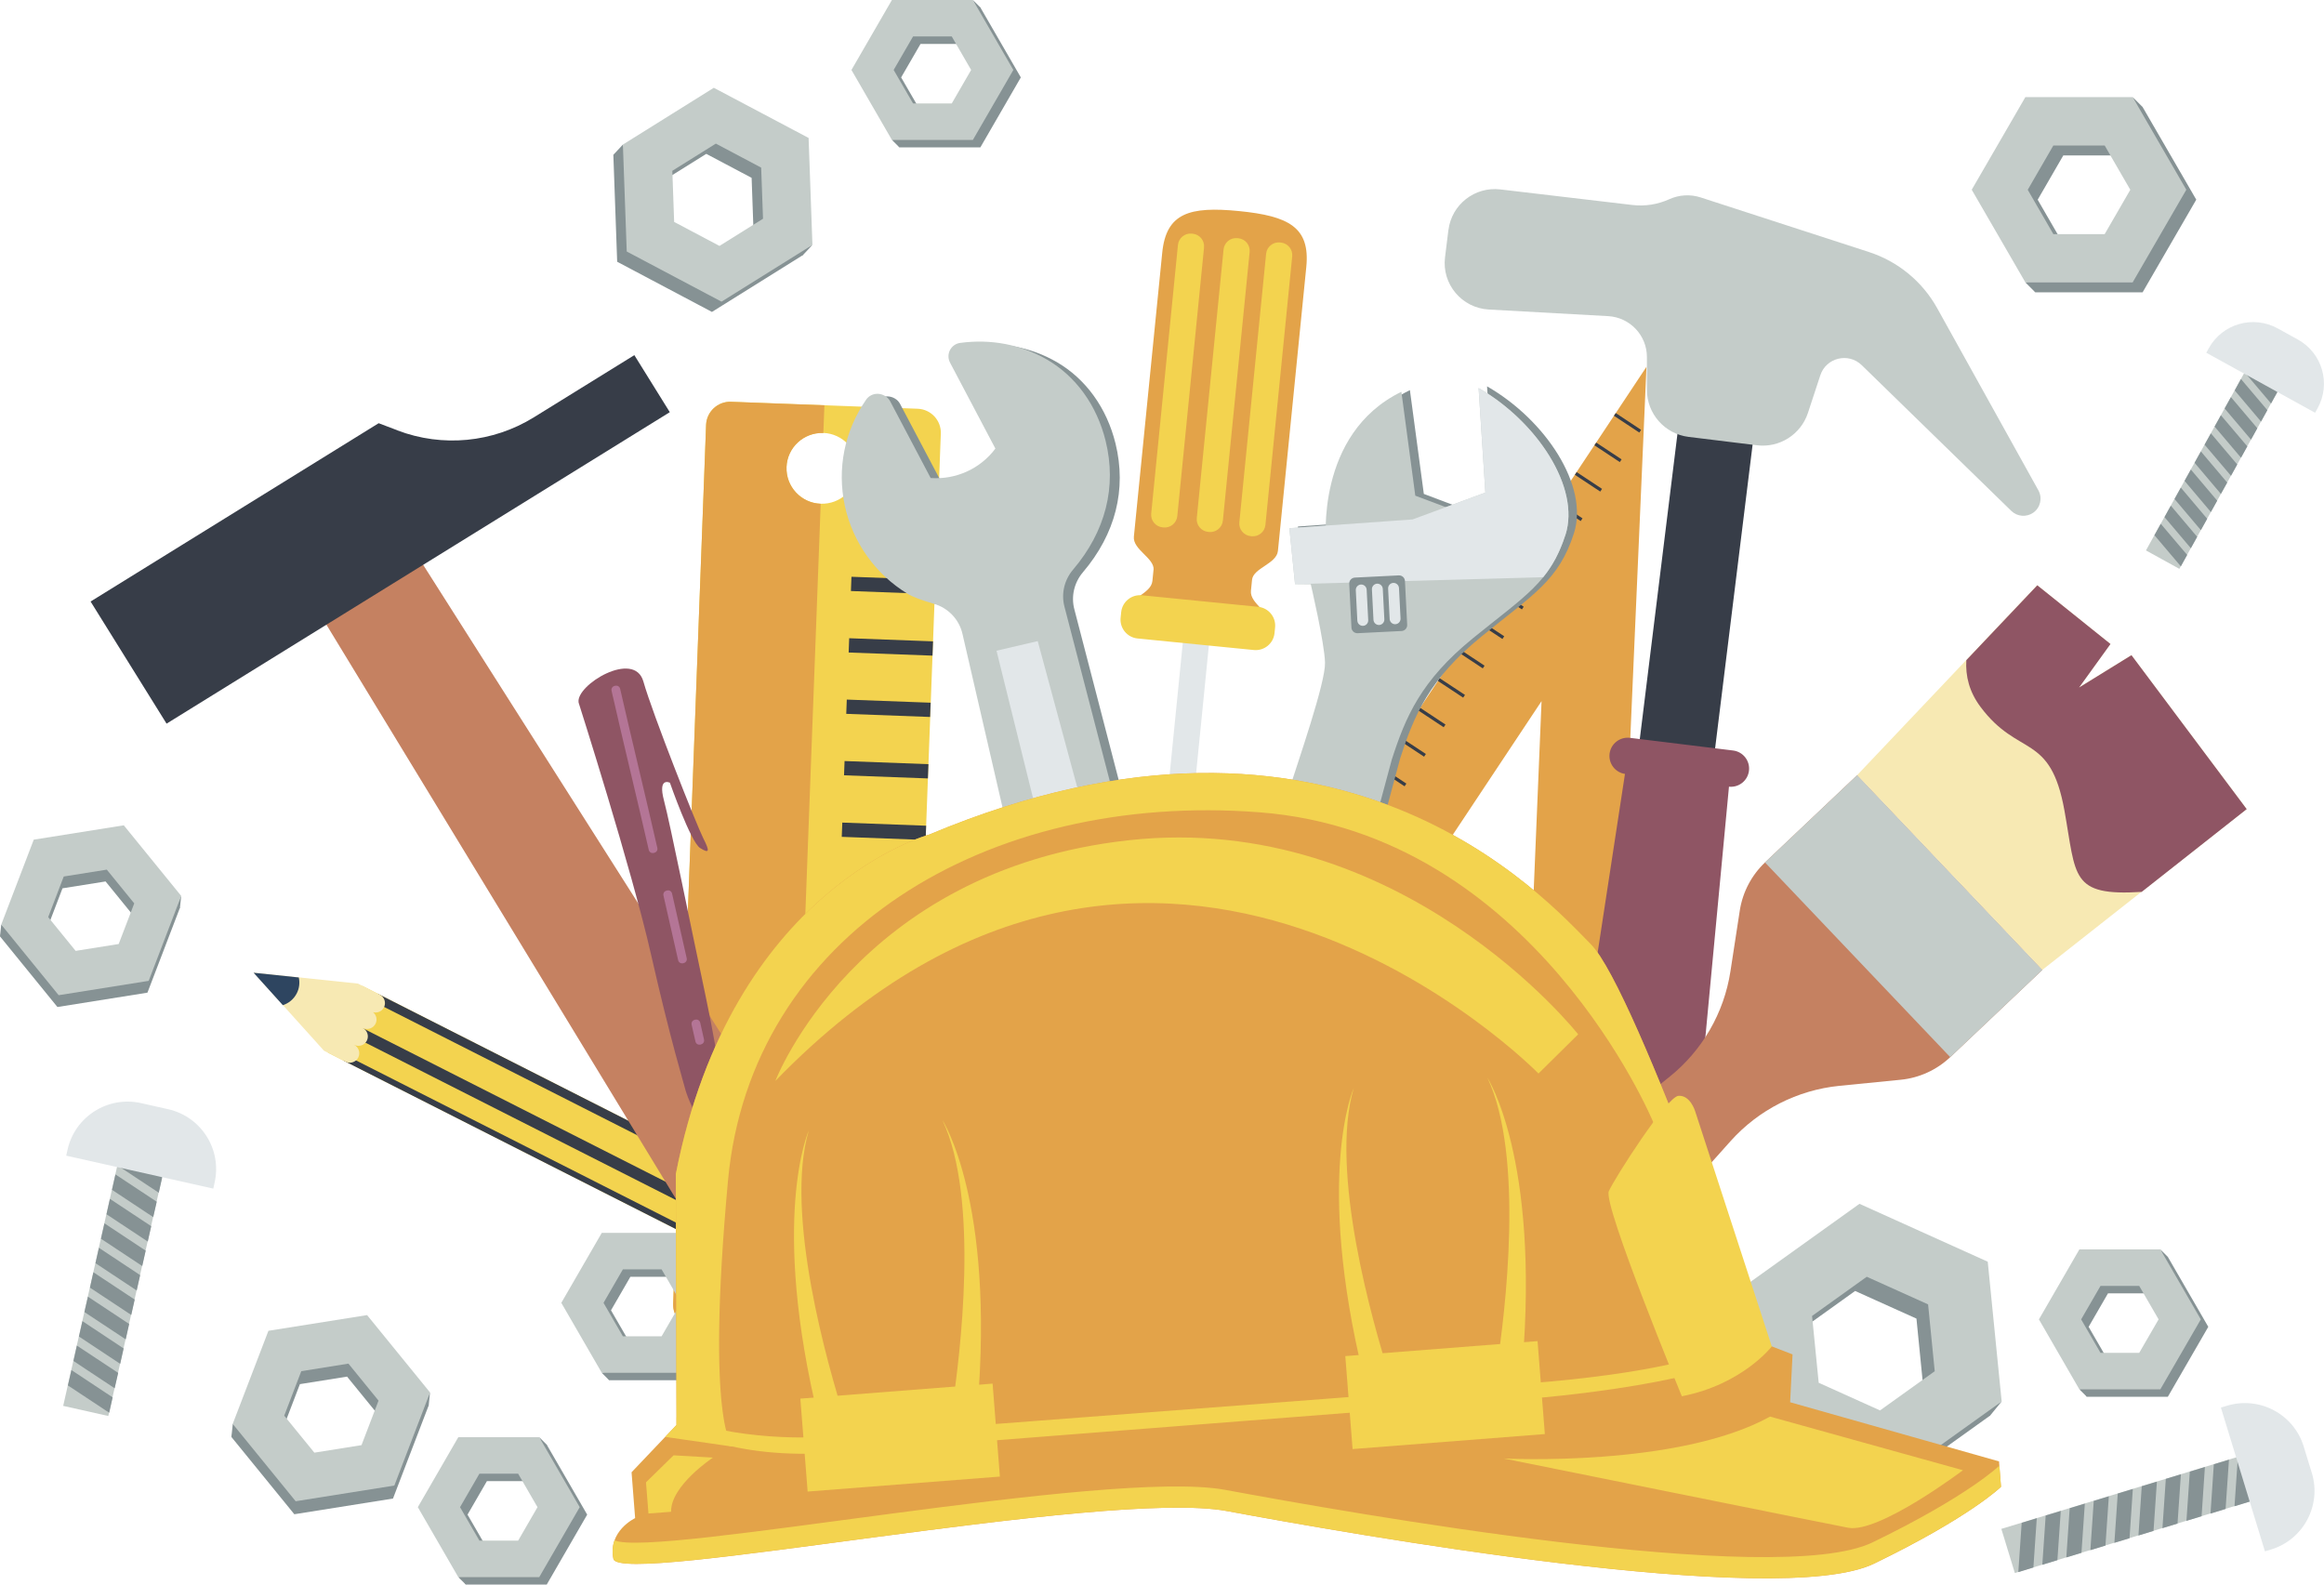 <svg width="110" height="75" viewBox="0 0 110 75" fill="none" xmlns="http://www.w3.org/2000/svg">
<g clip-path="url(#clip0_1_10)">
<path d="M60.589 43.48L76.339 53.885L77.931 17.362L60.592 43.477L60.589 43.48ZM67.291 41.729L72.965 33.185L72.469 45.151L67.291 41.729Z" fill="#E3A349"/>
<path d="M61.663 41.874L61.578 42.002L62.779 42.796L62.864 42.668L61.663 41.874Z" fill="#373D48"/>
<path d="M62.586 40.475L62.501 40.603L63.703 41.397L63.788 41.269L62.586 40.475Z" fill="#373D48"/>
<path d="M63.513 39.087L63.428 39.215L64.629 40.009L64.714 39.881L63.513 39.087Z" fill="#373D48"/>
<path d="M64.439 37.688L64.354 37.816L65.555 38.61L65.641 38.482L64.439 37.688Z" fill="#373D48"/>
<path d="M65.366 36.295L65.281 36.423L66.482 37.217L66.567 37.089L65.366 36.295Z" fill="#373D48"/>
<path d="M66.288 34.894L66.203 35.022L67.404 35.815L67.49 35.687L66.288 34.894Z" fill="#373D48"/>
<path d="M67.217 33.5L67.132 33.628L68.333 34.422L68.418 34.294L67.217 33.5Z" fill="#373D48"/>
<path d="M68.139 32.099L68.054 32.227L69.255 33.02L69.341 32.892L68.139 32.099Z" fill="#373D48"/>
<path d="M69.067 30.713L68.982 30.841L70.183 31.635L70.268 31.507L69.067 30.713Z" fill="#373D48"/>
<path d="M69.997 29.322L69.912 29.45L71.113 30.244L71.198 30.116L69.997 29.322Z" fill="#373D48"/>
<path d="M70.919 27.922L70.834 28.05L72.035 28.844L72.12 28.716L70.919 27.922Z" fill="#373D48"/>
<path d="M71.85 26.53L71.765 26.658L72.966 27.452L73.051 27.324L71.85 26.53Z" fill="#373D48"/>
<path d="M72.774 25.132L72.689 25.26L73.89 26.054L73.975 25.926L72.774 25.132Z" fill="#373D48"/>
<path d="M73.702 23.74L73.617 23.868L74.818 24.662L74.903 24.534L73.702 23.74Z" fill="#373D48"/>
<path d="M74.627 22.345L74.542 22.473L75.743 23.267L75.828 23.139L74.627 22.345Z" fill="#373D48"/>
<path d="M75.553 20.949L75.468 21.077L76.669 21.871L76.754 21.743L75.553 20.949Z" fill="#373D48"/>
<path d="M76.476 19.551L76.391 19.679L77.592 20.473L77.677 20.345L76.476 19.551Z" fill="#373D48"/>
<path d="M37.672 61.053L38.657 61.554C39.43 61.947 40.378 61.64 40.772 60.869L40.963 60.498C41.357 59.727 41.05 58.781 40.277 58.388L39.292 57.887L37.675 61.053H37.672Z" fill="#DF6565"/>
<path d="M37.672 61.053L39.292 57.887L17.138 46.658L15.522 49.825L37.672 61.053Z" fill="#F3D34F"/>
<path d="M17.055 48.609L38.482 59.469L38.233 59.96L16.803 49.1L17.055 48.609Z" fill="#373D48"/>
<path d="M17.862 47.027L39.292 57.887L39.101 58.262L17.671 47.402L17.862 47.027Z" fill="#373D48"/>
<path d="M16.372 49.948L37.798 60.808L37.672 61.053L16.245 50.194L16.372 49.948Z" fill="#373D48"/>
<path d="M15.319 49.724L16.354 50.252C16.575 50.362 16.843 50.276 16.957 50.055C17.068 49.834 16.982 49.567 16.76 49.453C16.982 49.564 17.25 49.478 17.363 49.257C17.474 49.036 17.388 48.768 17.169 48.655C17.391 48.765 17.659 48.679 17.773 48.458C17.872 48.268 17.816 48.038 17.656 47.908C17.856 47.964 18.075 47.872 18.173 47.681C18.284 47.46 18.198 47.193 17.976 47.079L16.942 46.554L12.007 46.038L15.325 49.721L15.319 49.724Z" fill="#F7E9B3"/>
<path d="M13.386 47.577C13.663 47.488 13.906 47.291 14.047 47.015C14.171 46.775 14.195 46.511 14.143 46.265L12.003 46.041L13.389 47.577H13.386Z" fill="#2E4560"/>
<path d="M33.421 20.111L31.863 61.714C31.838 62.34 32.331 62.869 32.959 62.893L41.791 63.222C42.419 63.246 42.949 62.755 42.974 62.128L44.531 20.525C44.556 19.899 44.063 19.37 43.435 19.346L34.603 19.017C33.975 18.993 33.446 19.484 33.421 20.111ZM40.585 22.23C40.551 23.154 39.772 23.876 38.842 23.842C37.916 23.808 37.192 23.031 37.226 22.104C37.26 21.179 38.039 20.458 38.968 20.491C39.895 20.525 40.618 21.302 40.585 22.23Z" fill="#F3D34F"/>
<path d="M39.212 56.378L39.187 57.054L43.156 57.202L43.181 56.526L39.212 56.378Z" fill="#373D48"/>
<path d="M39.32 53.472L39.295 54.147L43.263 54.295L43.288 53.62L39.32 53.472Z" fill="#373D48"/>
<path d="M39.431 50.562L39.406 51.238L43.374 51.386L43.399 50.711L39.431 50.562Z" fill="#373D48"/>
<path d="M39.541 47.656L39.516 48.331L43.485 48.479L43.51 47.804L39.541 47.656Z" fill="#373D48"/>
<path d="M39.649 44.747L39.624 45.422L43.592 45.57L43.618 44.895L39.649 44.747Z" fill="#373D48"/>
<path d="M39.757 41.837L39.732 42.512L43.7 42.66L43.725 41.985L39.757 41.837Z" fill="#373D48"/>
<path d="M39.868 38.934L39.842 39.609L43.811 39.757L43.836 39.082L39.868 38.934Z" fill="#373D48"/>
<path d="M39.975 36.021L39.95 36.696L43.919 36.844L43.944 36.169L39.975 36.021Z" fill="#373D48"/>
<path d="M40.08 33.112L40.055 33.787L44.023 33.935L44.049 33.26L40.08 33.112Z" fill="#373D48"/>
<path d="M40.194 30.208L40.169 30.884L44.137 31.032L44.162 30.356L40.194 30.208Z" fill="#373D48"/>
<path d="M40.301 27.299L40.276 27.974L44.245 28.122L44.27 27.447L40.301 27.299Z" fill="#373D48"/>
<path d="M40.412 24.392L40.387 25.068L44.355 25.215L44.381 24.54L40.412 24.392Z" fill="#373D48"/>
<path d="M33.421 20.111L31.863 61.714C31.838 62.34 32.331 62.869 32.959 62.893L37.377 63.059L38.845 23.845C37.919 23.811 37.195 23.034 37.229 22.107C37.263 21.182 38.042 20.461 38.971 20.494L39.021 19.183L34.603 19.017C33.975 18.993 33.446 19.484 33.421 20.111Z" fill="#E3A349"/>
<path d="M52.822 55.028C52.049 54.561 51.504 53.821 51.289 52.942L46.025 30.123C45.867 29.441 45.353 28.897 44.679 28.701C44.07 28.523 43.669 28.372 43.423 28.225C41.908 27.306 40.828 25.789 40.455 24.06C40.08 22.306 40.44 20.522 41.462 19.042C41.588 18.858 41.801 18.753 42.025 18.762C42.253 18.771 42.49 18.904 42.598 19.109L44.519 22.749C45.726 22.832 46.868 22.306 47.582 21.354L45.437 17.288C45.338 17.101 45.335 16.88 45.433 16.692C45.532 16.505 45.714 16.376 45.923 16.351C47.373 16.158 48.786 16.428 50.014 17.134C51.394 17.936 52.382 19.3 52.8 20.992C53.333 23.163 52.8 25.27 51.258 27.085C50.842 27.574 50.692 28.225 50.849 28.83L56.766 51.6C56.978 52.472 56.833 53.406 56.371 54.165C55.633 55.381 54.038 55.771 52.819 55.034L52.822 55.028Z" fill="#869294"/>
<path d="M52.354 54.908C51.581 54.441 51.036 53.701 50.821 52.822L45.556 30.003C45.4 29.321 44.885 28.778 44.211 28.581C43.602 28.403 43.201 28.252 42.955 28.102C41.441 27.184 40.36 25.666 39.987 23.937C39.612 22.184 39.972 20.399 40.994 18.919C41.12 18.735 41.333 18.63 41.557 18.639C41.785 18.649 42.022 18.781 42.13 18.986L44.051 22.626C45.258 22.709 46.4 22.184 47.114 21.232L44.968 17.165C44.87 16.978 44.867 16.757 44.965 16.569C45.064 16.382 45.246 16.253 45.455 16.229C46.905 16.035 48.318 16.305 49.546 17.012C50.925 17.813 51.914 19.177 52.332 20.869C52.865 23.041 52.332 25.147 50.79 26.962C50.374 27.451 50.224 28.102 50.381 28.707L56.298 51.477C56.51 52.349 56.365 53.283 55.904 54.042C55.165 55.258 53.57 55.648 52.351 54.911L52.354 54.908Z" fill="#C4CCC9"/>
<path d="M49.118 30.344L53.706 47.316L51.39 47.838L47.167 30.799L49.118 30.344Z" fill="#E2E7E9"/>
<path d="M54.598 26.978C54.558 27.386 54.564 27.331 54.546 27.497C54.484 28.123 53.376 28.289 53.302 29.039C53.228 29.788 53.308 30.064 54.226 30.157C55.14 30.249 56.612 30.393 56.612 30.393C56.612 30.393 58.08 30.541 58.998 30.63C59.912 30.722 60.047 30.467 60.124 29.718C60.198 28.968 59.148 28.587 59.21 27.961C59.225 27.798 59.222 27.85 59.262 27.442C59.318 26.883 60.426 26.689 60.487 26.075C60.565 25.298 61.642 14.512 61.83 12.635C62.018 10.759 61.002 10.224 58.65 9.991C56.298 9.757 55.199 10.083 55.011 11.96C54.823 13.836 53.749 24.622 53.669 25.399C53.607 26.014 54.657 26.419 54.601 26.978H54.598Z" fill="#E3A349"/>
<path d="M59.928 12.01L58.661 24.724C58.628 25.052 58.868 25.343 59.196 25.376L59.242 25.381C59.57 25.413 59.863 25.174 59.895 24.847L61.163 12.133C61.196 11.806 60.956 11.514 60.628 11.481L60.582 11.476C60.254 11.444 59.961 11.683 59.928 12.01Z" fill="#F3D34F"/>
<path d="M56.646 24.523L57.914 11.806C57.946 11.479 58.239 11.239 58.567 11.272L58.613 11.276C58.941 11.309 59.181 11.601 59.148 11.928L57.881 24.645C57.848 24.972 57.555 25.211 57.227 25.179L57.181 25.174C56.853 25.142 56.613 24.849 56.646 24.523Z" fill="#F3D34F"/>
<path d="M54.489 24.309L55.755 11.592C55.788 11.265 56.081 11.025 56.408 11.058L56.454 11.062C56.782 11.095 57.022 11.387 56.99 11.714L55.724 24.431C55.691 24.758 55.398 24.997 55.071 24.965L55.025 24.96C54.697 24.928 54.457 24.636 54.489 24.309Z" fill="#F3D34F"/>
<path d="M54.651 56.275L57.363 29.103L56.128 28.98L53.416 56.152L52.311 57.227L52.76 61.37L53.511 61.444L54.263 61.52L55.522 57.546L54.651 56.275Z" fill="#E2E7E9"/>
<path d="M53.068 28.976L53.041 29.242C52.993 29.733 53.352 30.171 53.844 30.22L59.346 30.766C59.839 30.815 60.277 30.456 60.326 29.965L60.353 29.699C60.402 29.208 60.042 28.77 59.55 28.721L54.048 28.175C53.556 28.127 53.117 28.485 53.068 28.976Z" fill="#F3D34F"/>
<path d="M70.385 18.283L70.708 23.231L68.837 23.922L67.393 23.378L66.734 18.464C63.649 19.966 63.191 23.262 63.151 24.797L61.433 24.92L61.7 27.568L62.446 27.574C62.446 27.574 63.095 30.344 63.12 31.284C63.144 32.224 61.901 35.802 61.257 37.798L54.678 58.234H54.684C54.33 59.604 55.1 61.029 56.467 61.468C57.883 61.923 59.401 61.146 59.856 59.73L66.275 35.888C66.931 33.854 67.657 32.132 70.123 30.126C72.589 28.12 73.778 27.479 74.498 25.24C75.218 23.001 73.147 19.868 70.385 18.286V18.283ZM58.948 59.435C58.656 60.347 57.674 60.851 56.759 60.556C55.845 60.264 55.34 59.284 55.636 58.372C55.931 57.46 56.91 56.956 57.825 57.251C58.739 57.543 59.244 58.523 58.948 59.435Z" fill="#869294"/>
<path d="M66.331 18.547L66.989 23.461L69.489 24.401L62.769 25.694C62.769 25.694 62.233 20.538 66.331 18.544V18.547Z" fill="#C4CCC9"/>
<path d="M74.095 25.319C74.815 23.081 72.743 19.948 69.985 18.366L70.305 23.314L66.86 24.585L61.029 25L61.297 27.647L62.042 27.654C62.042 27.654 62.692 30.424 62.716 31.364C62.741 32.303 61.497 35.881 60.854 37.878L54.275 58.314H54.281C53.927 59.684 54.697 61.109 56.064 61.548C57.48 62.002 58.998 61.225 59.453 59.81L65.872 35.967C66.525 33.934 67.254 32.211 69.72 30.206C72.186 28.2 73.374 27.558 74.095 25.319ZM58.548 59.518C58.256 60.43 57.273 60.934 56.359 60.639C55.445 60.347 54.94 59.367 55.236 58.455C55.528 57.543 56.51 57.039 57.424 57.334C58.339 57.626 58.844 58.606 58.548 59.518Z" fill="#C4CCC9"/>
<path d="M74.095 25.319C74.815 23.081 72.743 19.948 69.985 18.366L70.305 23.314L66.86 24.585L61.029 25L61.297 27.647L73.042 27.319C73.485 26.772 73.821 26.158 74.092 25.319H74.095Z" fill="#E2E7E9"/>
<path d="M66.206 27.234L64.128 27.338C63.973 27.346 63.854 27.478 63.862 27.632L63.967 29.705C63.975 29.859 64.106 29.978 64.261 29.97L66.339 29.866C66.494 29.858 66.613 29.727 66.605 29.572L66.5 27.499C66.492 27.345 66.361 27.226 66.206 27.234Z" fill="#869294"/>
<path d="M64.761 29.352C64.767 29.493 64.659 29.613 64.517 29.622C64.376 29.628 64.256 29.521 64.246 29.38L64.173 27.936C64.166 27.795 64.274 27.675 64.416 27.666C64.557 27.66 64.677 27.767 64.687 27.909L64.761 29.352Z" fill="#E2E7E9"/>
<path d="M65.524 29.312C65.53 29.453 65.422 29.573 65.281 29.582C65.139 29.588 65.019 29.481 65.01 29.34L64.936 27.896C64.93 27.755 65.038 27.635 65.179 27.626C65.321 27.62 65.441 27.727 65.45 27.869L65.524 29.312Z" fill="#E2E7E9"/>
<path d="M66.291 29.275C66.297 29.416 66.189 29.536 66.047 29.545C65.906 29.552 65.786 29.444 65.776 29.303L65.703 27.859C65.697 27.718 65.804 27.598 65.946 27.589C66.087 27.583 66.207 27.69 66.217 27.832L66.291 29.275Z" fill="#E2E7E9"/>
<path d="M58.905 56.13L56.615 55.396L62.11 37.955L63.745 38.48L58.905 56.13Z" fill="#E2E7E9"/>
<path d="M45.981 67.586L40.612 70.909L15.143 29.063L19.712 26.235L45.981 67.586Z" fill="#C58161"/>
<path d="M18.816 20.369L17.923 20.031L4.288 28.471L7.884 34.251L17.341 28.397L21.516 25.814L31.703 19.509L30.025 16.809L25.266 19.754C23.329 20.952 20.943 21.182 18.813 20.372L18.816 20.369Z" fill="#373D48"/>
<path d="M79.474 19.917L77.492 35.978L81.057 36.416L83.04 20.355L79.474 19.917Z" fill="#373D48"/>
<path d="M81.819 37.233L76.936 36.634C76.462 36.576 76.127 36.146 76.185 35.673C76.244 35.2 76.675 34.865 77.149 34.923L82.031 35.522C82.505 35.581 82.841 36.011 82.782 36.483C82.724 36.956 82.293 37.291 81.819 37.233Z" fill="#8F5564"/>
<path d="M76.391 61.096C74.64 60.882 73.421 59.248 73.719 57.512L77.044 35.777L81.917 36.376L79.855 58.265C79.722 60.022 78.143 61.311 76.388 61.096H76.391Z" fill="#8F5564"/>
<path d="M68.556 10.888L68.396 12.181C68.239 13.446 69.191 14.579 70.465 14.65L76.117 14.963C77.146 15.021 77.952 15.869 77.952 16.898V18.455C77.952 19.585 78.799 20.541 79.926 20.679L83.161 21.075C84.226 21.207 85.236 20.565 85.572 19.549L86.16 17.761C86.434 16.929 87.487 16.671 88.118 17.282L95.201 24.183C95.481 24.456 95.919 24.49 96.239 24.266C96.578 24.026 96.682 23.572 96.482 23.209L91.692 14.588C90.99 13.323 89.832 12.371 88.453 11.926L80.501 9.346C80.012 9.186 79.479 9.217 79.011 9.429C78.463 9.678 77.86 9.773 77.263 9.702L71.01 8.965C69.803 8.824 68.71 9.681 68.559 10.881L68.556 10.888Z" fill="#C4CCC9"/>
<path d="M92.495 41.511L92.086 41.081L87.908 36.686L83.543 40.82C82.903 41.425 82.484 42.227 82.348 43.096L81.905 45.977C81.603 47.942 80.572 49.724 79.017 50.971L72.765 55.974C70.376 57.884 68.458 60.316 67.162 63.084L66.571 64.34C66.448 64.601 66.5 64.908 66.697 65.114L67.106 65.544C67.303 65.752 67.608 65.817 67.876 65.71L69.166 65.187C72.004 64.039 74.538 62.257 76.576 59.975L81.911 54.011C83.238 52.528 85.076 51.594 87.059 51.394L89.965 51.106C90.842 51.02 91.667 50.642 92.308 50.037L96.673 45.903L92.495 41.508V41.511ZM70.185 62.224C69.779 61.797 69.794 61.118 70.225 60.713C70.653 60.307 71.333 60.322 71.74 60.752C72.146 61.182 72.131 61.858 71.7 62.264C71.269 62.669 70.591 62.654 70.185 62.224Z" fill="#C58161"/>
<path d="M96.674 45.904L87.906 36.686L83.54 40.819L92.309 50.037L96.674 45.904Z" fill="#C4CCC9"/>
<path d="M76.576 59.978L76.819 59.708L73.051 55.746L72.768 55.974C70.379 57.884 68.461 60.316 67.165 63.084L66.574 64.34C66.451 64.601 66.503 64.908 66.7 65.114L67.109 65.544C67.307 65.752 67.611 65.817 67.879 65.71L69.169 65.187C72.007 64.039 74.541 62.257 76.579 59.975L76.576 59.978ZM70.185 62.224C69.779 61.797 69.794 61.118 70.225 60.713C70.653 60.307 71.333 60.322 71.74 60.752C72.146 61.182 72.131 61.858 71.7 62.264C71.269 62.669 70.591 62.654 70.185 62.224Z" fill="#8F5564"/>
<path d="M87.905 36.686L96.424 27.7L99.89 30.479L98.403 32.54L100.884 31.011L106.337 38.292L96.673 45.903L87.905 36.686Z" fill="#F7E9B3"/>
<path d="M106.337 38.292L100.887 31.011L98.406 32.543L99.893 30.482L96.43 27.703L93.071 31.247C93.025 31.993 93.207 32.743 93.742 33.458C95.54 35.866 97.045 34.656 97.713 38.354C98.28 41.496 97.984 42.426 101.371 42.214L106.343 38.295L106.337 38.292Z" fill="#8F5564"/>
<path d="M100.943 4.595L101.414 5.065V5.774L100.943 4.595Z" fill="#869294"/>
<path d="M101.414 5.065H96.337L93.797 9.45L96.337 13.836H101.414L103.954 9.45L101.414 5.065ZM100.09 11.551H97.661L96.448 9.453L97.661 7.356H100.09L101.303 9.453L100.09 11.551Z" fill="#869294"/>
<path d="M95.866 13.369L96.334 13.836L96.439 13.191L95.866 13.369Z" fill="#869294"/>
<path d="M100.943 4.595H95.866L93.326 8.98L95.866 13.366H100.943L103.483 8.98L100.943 4.595ZM99.619 11.081H97.19L95.977 8.983L97.19 6.886H99.619L100.832 8.983L99.619 11.081Z" fill="#C4CCC9"/>
<path d="M38.454 11.591L38.002 12.076L37.291 12.101L38.454 11.591Z" fill="#869294"/>
<path d="M38.002 12.076L37.82 7.015L33.335 4.641L29.031 7.328L29.212 12.389L33.698 14.764L38.002 12.076ZM31.457 10.989L31.37 8.569L33.43 7.282L35.576 8.418L35.662 10.838L33.602 12.125L31.457 10.989Z" fill="#869294"/>
<path d="M29.483 6.843L29.031 7.328L29.683 7.408L29.483 6.843Z" fill="#869294"/>
<path d="M38.454 11.591L38.273 6.529L33.787 4.155L29.483 6.843L29.665 11.904L34.151 14.278L38.454 11.591ZM31.909 10.504L31.823 8.084L33.883 6.797L36.028 7.933L36.115 10.353L34.055 11.64L31.909 10.504Z" fill="#C4CCC9"/>
<path d="M25.524 68.025L25.878 68.378V68.916L25.524 68.025Z" fill="#869294"/>
<path d="M25.878 68.378H22.046L20.131 71.689L22.046 75H25.878L27.793 71.689L25.878 68.378ZM24.878 73.274H23.046L22.129 71.689L23.046 70.105H24.878L25.795 71.689L24.878 73.274Z" fill="#869294"/>
<path d="M21.692 74.647L22.049 75L22.126 74.512L21.692 74.647Z" fill="#869294"/>
<path d="M25.524 68.025H21.692L19.777 71.336L21.692 74.647H25.524L27.439 71.336L25.524 68.025ZM24.524 72.921H22.692L21.775 71.336L22.692 69.751H24.524L25.441 71.336L24.524 72.921Z" fill="#C4CCC9"/>
<path d="M32.316 58.354L32.67 58.707V59.245L32.316 58.354Z" fill="#869294"/>
<path d="M32.67 58.707H28.837L26.922 62.018L28.837 65.329H32.67L34.584 62.018L32.67 58.707ZM31.669 63.603H29.837L28.92 62.018L29.837 60.433H31.669L32.587 62.018L31.669 63.603Z" fill="#869294"/>
<path d="M28.483 64.978L28.837 65.332L28.917 64.843L28.483 64.978Z" fill="#869294"/>
<path d="M32.316 58.354H28.483L26.568 61.665L28.483 64.975H32.316L34.23 61.665L32.316 58.354ZM31.315 63.249H29.483L28.566 61.665L29.483 60.08H31.315L32.233 61.665L31.315 63.249Z" fill="#C4CCC9"/>
<path d="M46.049 0L46.403 0.353V0.891L46.049 0Z" fill="#869294"/>
<path d="M46.403 0.353H42.57L40.656 3.664L42.57 6.975H46.403L48.318 3.664L46.403 0.353ZM45.403 5.249H43.571L42.653 3.664L43.571 2.079H45.403L46.32 3.664L45.403 5.249Z" fill="#869294"/>
<path d="M42.216 6.622L42.57 6.975L42.647 6.486L42.216 6.622Z" fill="#869294"/>
<path d="M46.049 0H42.216L40.301 3.311L42.216 6.622H46.049L47.964 3.311L46.049 0ZM45.049 4.896H43.217L42.299 3.311L43.217 1.726H45.049L45.966 3.311L45.049 4.896Z" fill="#C4CCC9"/>
<path d="M102.254 59.137L102.608 59.49V60.028L102.254 59.137Z" fill="#869294"/>
<path d="M102.608 59.49H98.776L96.861 62.801L98.776 66.112H102.608L104.523 62.801L102.608 59.49ZM101.608 64.386H99.776L98.859 62.801L99.776 61.216H101.608L102.525 62.801L101.608 64.386Z" fill="#869294"/>
<path d="M98.421 65.759L98.776 66.112L98.856 65.624L98.421 65.759Z" fill="#869294"/>
<path d="M102.254 59.137H98.421L96.507 62.448L98.421 65.759H102.254L104.169 62.448L102.254 59.137ZM101.254 64.032H99.422L98.505 62.448L99.422 60.863H101.254L102.171 62.448L101.254 64.032Z" fill="#C4CCC9"/>
<path d="M20.355 65.906L20.291 66.52L19.777 66.938L20.355 65.906Z" fill="#869294"/>
<path d="M20.291 66.52L17.311 62.859L12.641 63.603L10.95 68.01L13.931 71.671L18.601 70.928L20.291 66.52ZM14.814 69.37L13.389 67.62L14.195 65.513L16.427 65.157L17.853 66.907L17.046 69.014L14.814 69.37Z" fill="#869294"/>
<path d="M11.018 67.392L10.954 68.007L11.483 67.703L11.018 67.392Z" fill="#869294"/>
<path d="M20.355 65.906L17.375 62.245L12.705 62.988L11.015 67.396L13.995 71.056L18.665 70.313L20.355 65.906ZM14.879 68.756L13.453 67.006L14.26 64.899L16.492 64.542L17.917 66.293L17.111 68.4L14.879 68.756Z" fill="#C4CCC9"/>
<path d="M94.743 66.333L94.192 67.006L93.262 67.098L94.743 66.333Z" fill="#869294"/>
<path d="M94.192 67.005L93.533 60.39L87.462 57.651L82.05 61.526L82.709 68.142L88.779 70.882L94.192 67.005ZM85.532 66.121L85.218 62.958L87.807 61.103L90.71 62.411L91.024 65.574L88.435 67.429L85.532 66.121Z" fill="#869294"/>
<path d="M82.601 60.854L82.05 61.526L82.909 61.579L82.601 60.854Z" fill="#869294"/>
<path d="M94.743 66.333L94.084 59.718L88.013 56.978L82.601 60.854L83.26 67.469L89.331 70.209L94.743 66.333ZM86.083 65.448L85.769 62.285L88.358 60.43L91.261 61.738L91.575 64.902L88.986 66.757L86.083 65.448Z" fill="#C4CCC9"/>
<path d="M8.577 42.405L8.518 42.964L8.05 43.345L8.577 42.405Z" fill="#869294"/>
<path d="M8.518 42.964L5.8 39.622L1.539 40.301L0 44.321L2.718 47.663L6.979 46.984L8.518 42.964ZM3.522 45.565L2.223 43.968L2.958 42.045L4.997 41.72L6.296 43.317L5.56 45.24L3.522 45.565Z" fill="#869294"/>
<path d="M0.058 43.762L0 44.321L0.483 44.042L0.058 43.762Z" fill="#869294"/>
<path d="M8.577 42.405L5.859 39.063L1.598 39.742L0.059 43.762L2.777 47.104L7.038 46.425L8.577 42.405ZM3.58 45.006L2.281 43.409L3.017 41.486L5.055 41.161L6.354 42.758L5.618 44.681L3.58 45.006Z" fill="#C4CCC9"/>
<path d="M108.121 17.959L106.539 17.087L101.573 26.052L103.154 26.924L108.121 17.959Z" fill="#C4CCC9"/>
<path d="M107.494 19.097L106.247 17.623L106.546 17.082L107.793 18.556L107.494 19.097Z" fill="#869294"/>
<path d="M107.02 19.954L105.773 18.48L106.069 17.939L107.319 19.413L107.02 19.954Z" fill="#869294"/>
<path d="M106.546 20.808L105.296 19.334L105.595 18.796L106.844 20.27L106.546 20.808Z" fill="#869294"/>
<path d="M106.072 21.665L104.822 20.19L105.12 19.653L106.37 21.127L106.072 21.665Z" fill="#869294"/>
<path d="M105.598 22.521L104.348 21.047L104.646 20.51L105.893 21.984L105.598 22.521Z" fill="#869294"/>
<path d="M105.12 23.378L103.874 21.904L104.172 21.367L105.419 22.841L105.12 23.378Z" fill="#869294"/>
<path d="M104.646 24.235L103.4 22.761L103.698 22.224L104.945 23.698L104.646 24.235Z" fill="#869294"/>
<path d="M104.172 25.092L102.925 23.618L103.224 23.08L104.471 24.555L104.172 25.092Z" fill="#869294"/>
<path d="M103.698 25.949L102.451 24.475L102.75 23.934L103.997 25.409L103.698 25.949Z" fill="#869294"/>
<path d="M103.224 26.806L101.974 25.332L102.273 24.791L103.523 26.265L103.224 26.806Z" fill="#869294"/>
<path d="M108.759 16.069L107.808 15.544C106.647 14.905 105.188 15.322 104.548 16.48L104.428 16.695L109.578 19.536L109.698 19.321C110.339 18.163 109.92 16.708 108.759 16.069Z" fill="#E2E7E9"/>
<path d="M107.271 70.826L106.632 68.738L94.728 72.364L95.367 74.453L107.271 70.826Z" fill="#C4CCC9"/>
<path d="M105.764 71.293L105.924 68.959L106.638 68.741L106.478 71.075L105.764 71.293Z" fill="#869294"/>
<path d="M104.628 71.64L104.785 69.306L105.502 69.088L105.342 71.422L104.628 71.64Z" fill="#869294"/>
<path d="M103.489 71.984L103.649 69.653L104.363 69.435L104.206 71.766L103.489 71.984Z" fill="#869294"/>
<path d="M102.353 72.331L102.513 69.997L103.227 69.779L103.067 72.113L102.353 72.331Z" fill="#869294"/>
<path d="M101.217 72.678L101.374 70.344L102.091 70.126L101.931 72.46L101.217 72.678Z" fill="#869294"/>
<path d="M100.078 73.025L100.238 70.691L100.952 70.473L100.795 72.807L100.078 73.025Z" fill="#869294"/>
<path d="M98.942 73.372L99.102 71.038L99.816 70.82L99.656 73.154L98.942 73.372Z" fill="#869294"/>
<path d="M97.803 73.716L97.963 71.385L98.68 71.167L98.52 73.498L97.803 73.716Z" fill="#869294"/>
<path d="M96.667 74.063L96.827 71.729L97.541 71.514L97.381 73.845L96.667 74.063Z" fill="#869294"/>
<path d="M95.531 74.41L95.691 72.076L96.405 71.858L96.245 74.192L95.531 74.41Z" fill="#869294"/>
<path d="M109.424 69.721L109.039 68.464C108.572 66.932 106.943 66.069 105.407 66.536L105.12 66.622L107.205 73.427L107.491 73.341C109.027 72.875 109.892 71.25 109.424 69.717V69.721Z" fill="#E2E7E9"/>
<path d="M7.856 54.906L5.721 54.427L2.991 66.542L5.126 67.021L7.856 54.906Z" fill="#C4CCC9"/>
<path d="M7.515 56.453L5.56 55.16L5.726 54.432L7.678 55.725L7.515 56.453Z" fill="#869294"/>
<path d="M7.253 57.608L5.301 56.315L5.464 55.587L7.419 56.88L7.253 57.608Z" fill="#869294"/>
<path d="M6.995 58.765L5.04 57.472L5.203 56.744L7.158 58.037L6.995 58.765Z" fill="#869294"/>
<path d="M6.733 59.923L4.778 58.63L4.944 57.902L6.896 59.195L6.733 59.923Z" fill="#869294"/>
<path d="M6.471 61.081L4.519 59.788L4.682 59.06L6.634 60.353L6.471 61.081Z" fill="#869294"/>
<path d="M6.213 62.239L4.258 60.946L4.421 60.218L6.376 61.511L6.213 62.239Z" fill="#869294"/>
<path d="M5.951 63.394L3.996 62.101L4.162 61.373L6.114 62.666L5.951 63.394Z" fill="#869294"/>
<path d="M5.689 64.552L3.737 63.259L3.901 62.531L5.852 63.824L5.689 64.552Z" fill="#869294"/>
<path d="M5.427 65.709L3.476 64.416L3.639 63.688L5.594 64.981L5.427 65.709Z" fill="#869294"/>
<path d="M5.169 66.867L3.214 65.574L3.38 64.846L5.332 66.139L5.169 66.867Z" fill="#869294"/>
<path d="M7.958 52.5L6.674 52.211C5.107 51.861 3.553 52.844 3.199 54.407L3.134 54.699L10.095 56.259L10.159 55.967C10.51 54.404 9.525 52.853 7.958 52.5Z" fill="#E2E7E9"/>
<path d="M34.104 54.131L34.575 54.972C34.575 54.972 34.526 54.223 34.514 54.023C34.501 53.824 33.975 53.821 34.104 54.131Z" fill="#596A6C"/>
<path d="M27.384 33.246C27.384 33.246 29.887 41.084 30.816 45.181C31.746 49.278 32.368 51.272 32.423 51.514C32.479 51.757 32.793 52.583 33.002 52.749C33.212 52.915 33.793 53.977 33.984 54.063C34.175 54.149 34.572 54.017 34.572 54.017C34.572 54.017 34.07 50.292 33.393 47.119C32.716 43.947 31.725 39.008 31.426 37.881C31.127 36.754 31.709 37.048 31.709 37.048C31.709 37.048 32.688 39.856 33.138 40.138C33.587 40.421 33.599 40.289 33.288 39.678C32.977 39.066 30.884 33.781 30.453 32.257C30.022 30.734 27.242 32.426 27.387 33.249L27.384 33.246Z" fill="#8F5564"/>
<path d="M29.41 32.853L29.354 32.608L28.948 32.7C29.517 35.209 30.133 37.709 30.706 40.221C30.764 40.482 31.17 40.39 31.112 40.129C30.542 37.62 29.927 35.12 29.354 32.608C29.296 32.346 28.889 32.439 28.948 32.7L29.003 32.945C29.062 33.206 29.468 33.114 29.41 32.853Z" fill="#B47596"/>
<path d="M31.404 42.389L32.097 45.442C32.156 45.703 32.562 45.611 32.503 45.35L31.811 42.297C31.752 42.036 31.346 42.128 31.404 42.389Z" fill="#B47596"/>
<path d="M32.737 48.504L32.916 49.291C32.974 49.552 33.381 49.459 33.322 49.198L33.144 48.412C33.085 48.151 32.679 48.243 32.737 48.504Z" fill="#B47596"/>
<path d="M33.864 52.055C33.864 52.055 33.892 52.03 33.904 52.018C33.907 52.015 33.913 52.009 33.916 52.006C33.84 52.073 33.627 52.033 33.593 51.904C33.602 51.938 33.59 51.843 33.593 51.877C33.593 51.889 33.593 51.901 33.593 51.913C33.593 51.953 33.593 51.993 33.593 52.03C33.732 52.018 33.867 52.006 34.006 51.993L33.95 51.748C33.926 51.637 33.812 51.566 33.701 51.591C33.59 51.615 33.519 51.729 33.544 51.84L33.59 52.045C33.615 52.156 33.729 52.227 33.84 52.202C33.95 52.178 34.021 52.064 33.996 51.953V51.944C33.969 51.834 33.855 51.763 33.744 51.788C33.633 51.812 33.562 51.926 33.587 52.036V52.045C33.615 52.156 33.729 52.227 33.84 52.202C33.95 52.178 34.021 52.064 33.996 51.953L33.95 51.748C33.926 51.637 33.812 51.566 33.701 51.591C33.59 51.615 33.519 51.729 33.544 51.84L33.599 52.085C33.621 52.175 33.701 52.242 33.793 52.248C33.901 52.254 34.015 52.165 34.012 52.052C34.009 51.916 34.03 51.763 33.904 51.674C33.815 51.612 33.713 51.643 33.636 51.702C33.615 51.717 33.599 51.738 33.578 51.754C33.492 51.827 33.495 51.969 33.569 52.049C33.649 52.135 33.775 52.132 33.864 52.058V52.055Z" fill="#B47596"/>
<path d="M94.619 69.177L94.712 70.375C94.712 70.375 93.253 71.806 88.706 74.008C84.159 76.21 63.822 72.586 58.065 71.52C52.308 70.455 29.305 75.108 29.034 73.784C28.763 72.46 30.062 71.855 30.062 71.855L29.893 69.684L31.484 68.01L32.02 67.445V67.082L31.989 55.565C34.637 42.021 43.989 39.499 43.989 39.499C63.35 31.379 73.217 42.601 75.289 44.681C76.391 45.786 78.543 51.017 80.32 55.676C81.582 58.986 82.656 62.009 83.026 63.062C83.115 63.314 83.161 63.452 83.164 63.455L84.845 64.106L84.731 66.37L94.623 69.171L94.619 69.177Z" fill="#E3A349"/>
<path d="M94.635 69.37L94.712 70.372C94.712 70.372 93.253 71.803 88.706 74.005C84.159 76.207 63.822 72.583 58.065 71.517C52.308 70.451 29.305 75.105 29.034 73.781C28.963 73.443 28.997 73.151 29.086 72.905C30.967 73.756 52.453 69.493 57.988 70.516C63.745 71.582 84.082 75.206 88.629 73.004C93.176 70.802 94.635 69.37 94.635 69.37Z" fill="#F3D34F"/>
<path d="M83.164 63.458C82.364 65.427 72.371 66.204 72.371 66.204C72.371 66.204 45.347 68.311 39.821 68.741C34.295 69.171 32.026 67.445 32.026 67.445V67.082C32.316 67.19 32.608 67.288 32.904 67.374C36.142 68.323 39.541 67.976 39.541 67.976L72.318 65.479C78.239 65.019 81.003 64.171 82.287 63.526C82.629 63.354 82.866 63.197 83.029 63.062C83.118 63.317 83.167 63.455 83.167 63.455L83.164 63.458Z" fill="#F3D34F"/>
<path d="M78.082 56.68L78.254 53.12C78.254 53.12 72.605 39.456 59.635 38.449C46.665 37.442 35.527 44.248 34.458 55.878C33.39 67.509 34.686 68.471 34.686 68.471L31.484 68.01L32.02 67.445V67.082L31.989 55.565C34.637 42.021 43.989 39.499 43.989 39.499C63.351 31.379 73.217 42.601 75.289 44.681C76.391 45.786 78.543 51.017 80.32 55.676L78.082 56.68Z" fill="#F3D34F"/>
<path d="M45.055 66.735L46.265 66.64C47.087 56.815 44.605 53.013 44.605 53.013C46.372 56.726 45.446 64.18 45.055 66.735Z" fill="#F3D34F"/>
<path d="M39.972 67.132L38.762 67.227C36.422 57.647 38.282 53.507 38.282 53.507C37.112 57.448 39.19 64.668 39.975 67.135L39.972 67.132Z" fill="#F3D34F"/>
<path d="M70.847 64.724L72.057 64.628C72.879 54.803 70.397 51.001 70.397 51.001C72.165 54.714 71.238 62.168 70.847 64.724Z" fill="#F3D34F"/>
<path d="M65.767 65.12L64.557 65.215C62.218 55.636 64.077 51.496 64.077 51.496C62.907 55.436 64.985 62.657 65.77 65.123L65.767 65.12Z" fill="#F3D34F"/>
<path d="M46.982 65.488L37.882 66.198L38.227 70.597L47.327 69.888L46.982 65.488Z" fill="#F3D34F"/>
<path d="M72.776 63.476L63.676 64.186L64.021 68.586L73.121 67.876L72.776 63.476Z" fill="#F3D34F"/>
<path d="M79.605 66.087C79.605 66.087 75.862 57.021 76.148 56.382C76.434 55.743 78.888 51.91 79.445 51.867C80.002 51.824 80.233 52.589 80.233 52.589L83.863 63.728C83.863 63.728 82.481 65.525 79.605 66.087Z" fill="#F3D34F"/>
<path d="M36.7 51.161C36.7 51.161 40.511 41.195 53.419 39.77C66.328 38.345 74.698 48.956 74.698 48.956L72.82 50.811C72.82 50.811 54.866 32.429 36.7 51.161Z" fill="#F3D34F"/>
<path d="M71.186 69.033C71.186 69.033 79.421 69.463 83.78 67.049L92.911 69.588C92.911 69.588 88.933 72.589 87.477 72.31C86.024 72.03 71.182 69.033 71.182 69.033H71.186Z" fill="#F3D34F"/>
<path d="M30.693 71.637L30.576 70.16L31.882 68.882L33.744 68.99C33.744 68.99 31.731 70.323 31.765 71.554L30.696 71.637H30.693Z" fill="#F3D34F"/>
</g>
<defs>
<clipPath id="clip0_1_10">
<rect width="110" height="75" fill="white"/>
</clipPath>
</defs>
</svg>
